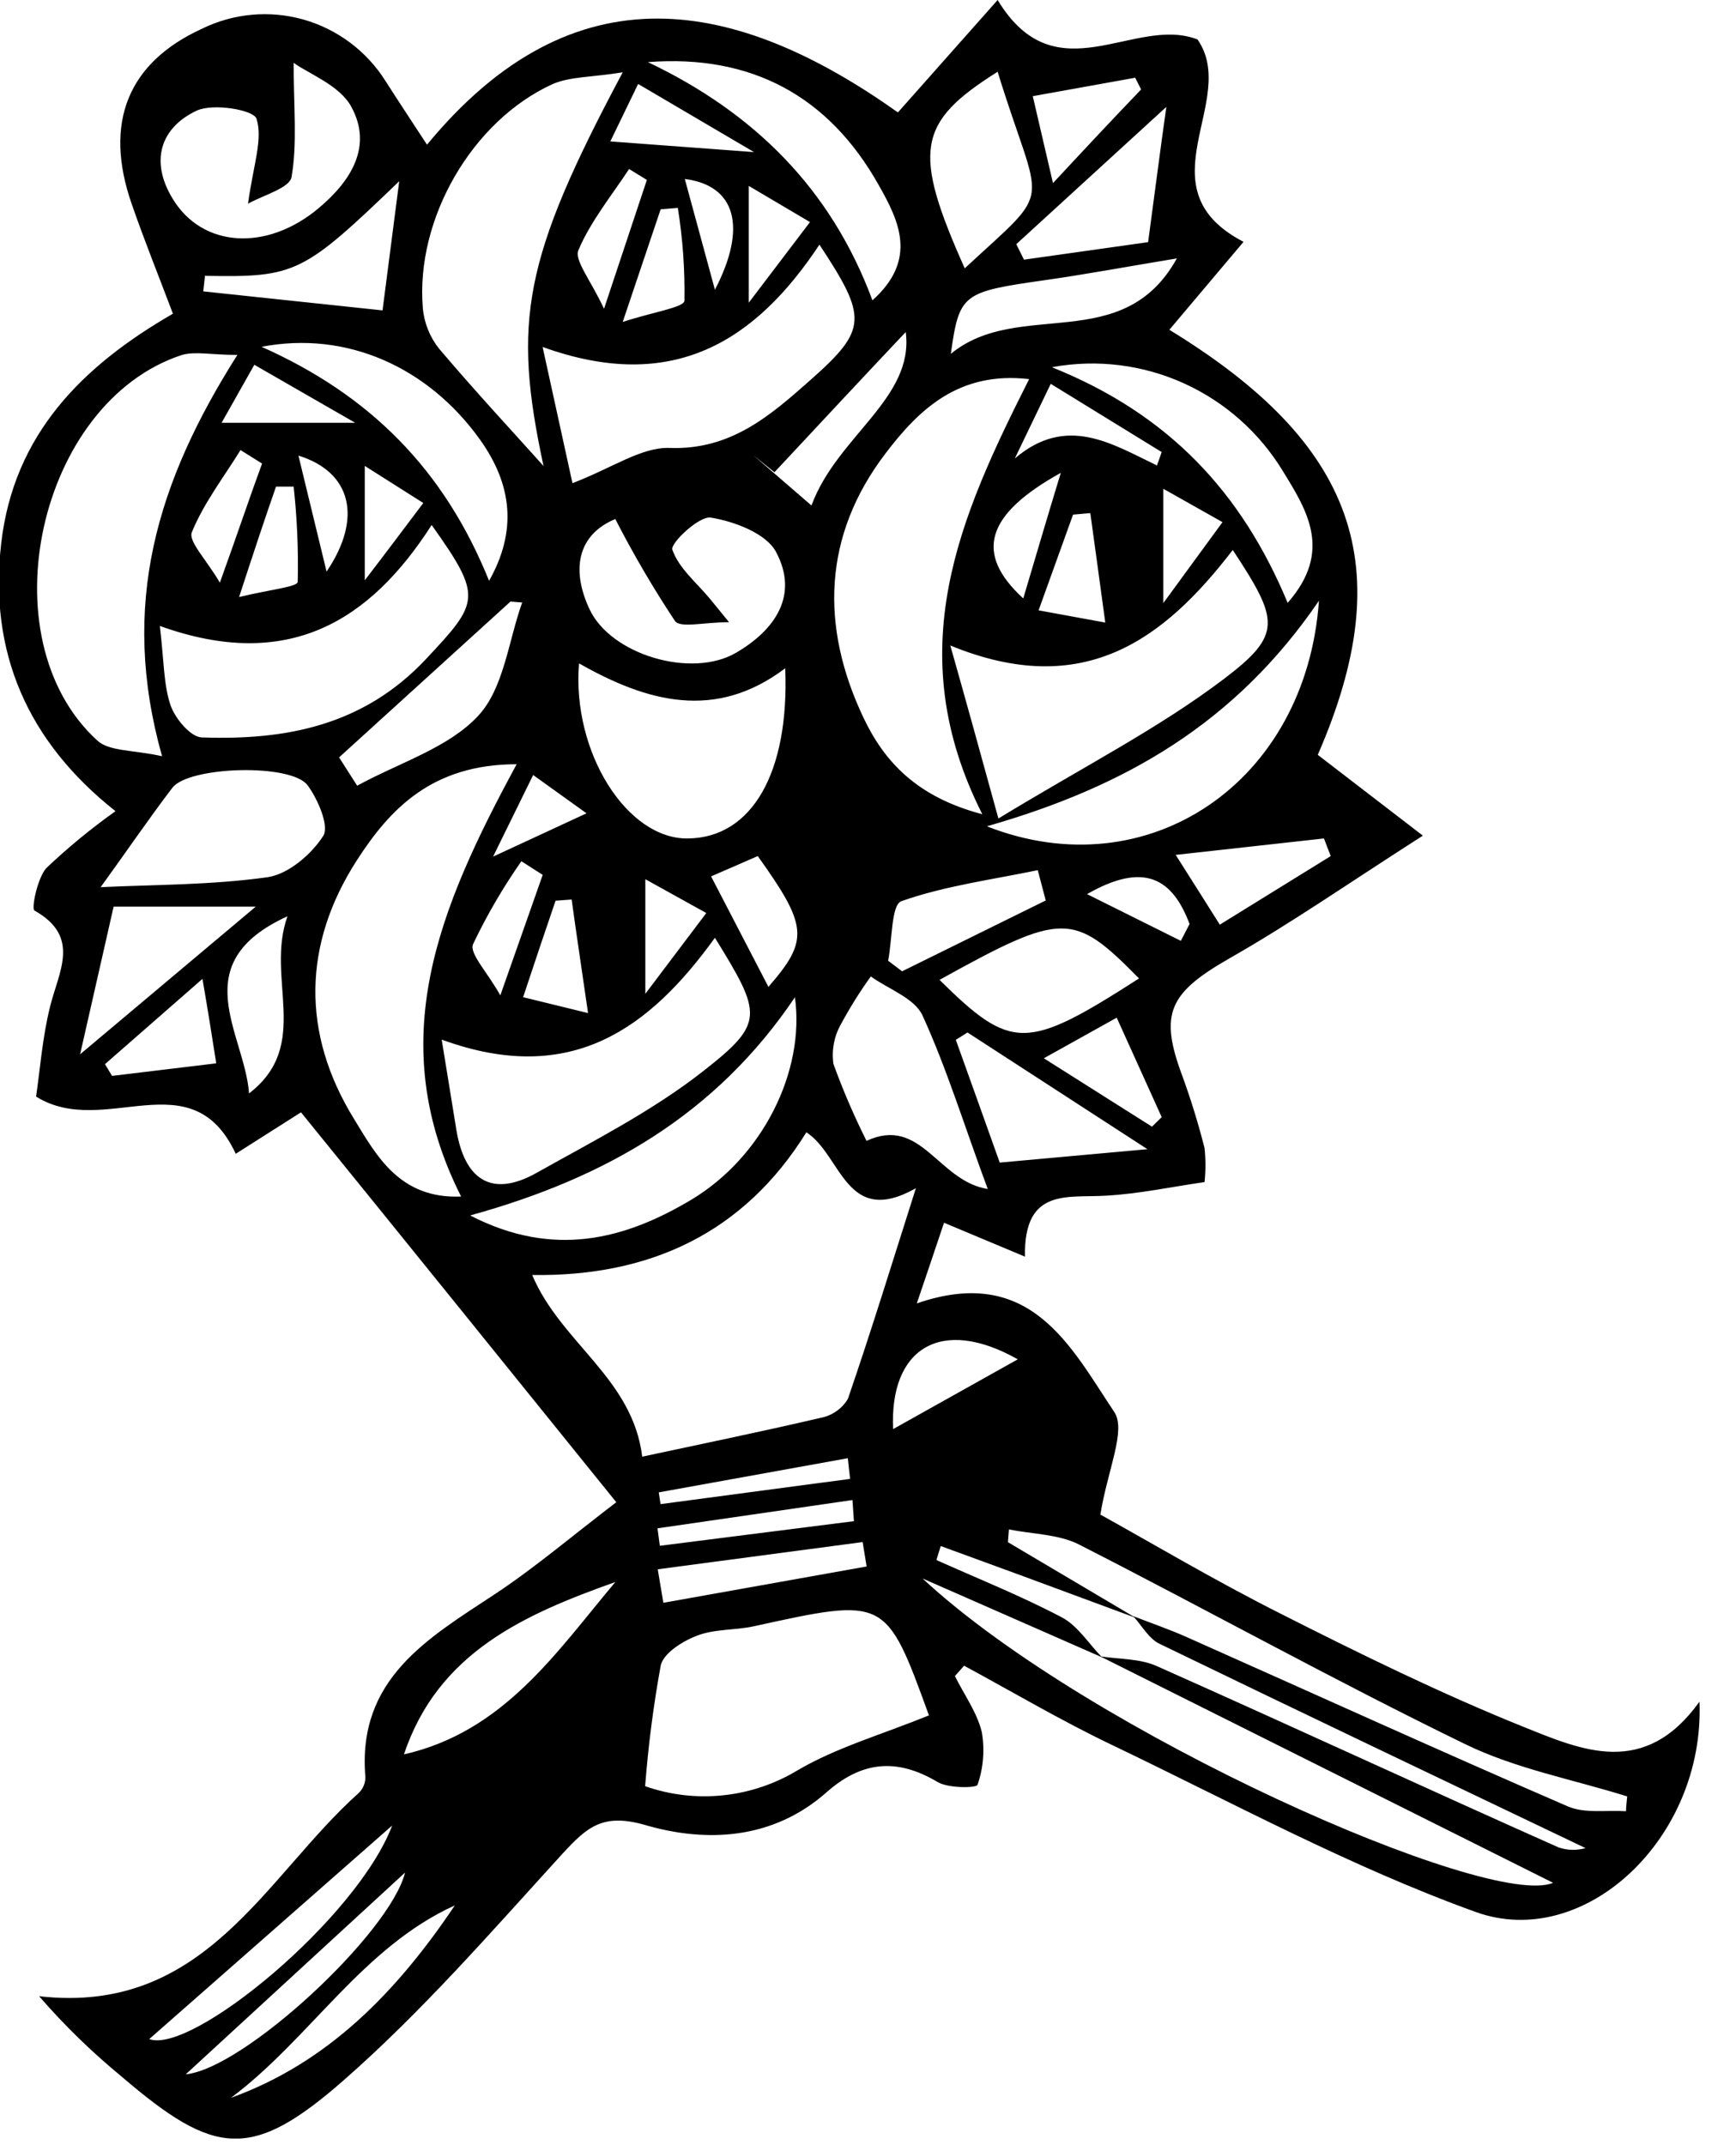 <svg width="34" height="42" viewBox="0 0 34 42" fill="none" xmlns="http://www.w3.org/2000/svg">
<g clip-path="url(#clip0_20_217)">
<path d="M18.702 32.816C18.882 33.179 19.134 33.524 19.228 33.908C19.289 34.255 19.261 34.612 19.145 34.945C19.125 35.009 18.576 35.016 18.363 34.89C17.563 34.414 16.875 34.48 16.179 35.099C15.132 36.019 13.833 36.085 12.619 35.727C11.802 35.497 11.496 35.775 11.018 36.292C9.632 37.812 8.274 39.376 6.735 40.726C4.924 42.315 4.201 42.214 2.39 40.664C1.805 40.184 1.262 39.656 0.766 39.084C4.023 39.456 5.193 36.741 7.03 35.101C7.07 35.061 7.102 35.013 7.124 34.96C7.146 34.907 7.156 34.85 7.156 34.793C6.993 32.868 8.381 32.077 9.701 31.206C10.478 30.691 11.194 30.081 12.07 29.412C9.955 26.793 7.954 24.314 5.895 21.778L4.617 22.59C3.748 20.72 2.044 22.305 0.707 21.47C0.782 20.955 0.83 20.32 0.977 19.723C1.143 19.033 1.596 18.343 0.675 17.828C0.611 17.791 0.732 17.2 0.903 17C1.329 16.596 1.783 16.222 2.262 15.882C0.544 14.523 -0.222 12.78 0.023 10.642C0.268 8.503 1.612 7.165 3.387 6.142C3.106 5.399 2.824 4.7 2.577 3.987C2.028 2.403 2.506 1.228 3.949 0.566C4.569 0.26 5.28 0.195 5.944 0.383C6.609 0.572 7.181 1 7.551 1.587C7.796 1.971 8.047 2.35 8.363 2.833C11.249 -0.667 14.425 -0.041 17.586 2.201L19.539 0C20.682 1.892 22.216 0.29 23.454 0.773C24.282 1.966 22.335 3.684 24.355 4.735L22.902 6.457C26.541 8.68 27.424 11.074 25.809 14.779L27.867 16.361C26.431 17.28 25.294 18.071 24.096 18.754C22.898 19.437 22.699 19.837 23.152 21.054C23.322 21.52 23.469 21.995 23.591 22.477C23.615 22.699 23.615 22.922 23.591 23.144C22.937 23.238 22.308 23.374 21.674 23.409C20.922 23.461 20.049 23.236 20.074 24.604L18.489 23.94C18.336 24.4 18.183 24.848 17.956 25.519C20.19 24.749 20.97 26.37 21.828 27.653C22.056 28.012 21.691 28.785 21.551 29.654C22.527 30.194 23.788 30.944 25.091 31.599C26.648 32.386 28.219 33.158 29.836 33.809C30.98 34.269 32.208 34.818 33.285 33.317C33.39 35.996 31.028 38.201 28.903 37.435C26.454 36.552 24.137 35.294 21.78 34.165C20.792 33.694 19.845 33.133 18.882 32.613L18.702 32.816ZM22.196 31.643C22.546 31.779 22.9 31.9 23.241 32.052C25.727 33.158 28.206 34.285 30.703 35.366C31.034 35.511 31.457 35.437 31.846 35.462C31.846 35.366 31.862 35.269 31.869 35.172C30.808 34.839 29.688 34.632 28.697 34.149C26.148 32.91 23.666 31.532 21.133 30.24C20.73 30.035 20.218 30.038 19.76 29.944L19.74 30.194L22.242 31.675L20.06 30.868L18.425 30.27C18.395 30.362 18.368 30.452 18.34 30.544C19.161 30.912 20 31.247 20.796 31.666C21.107 31.829 21.322 32.181 21.583 32.448L18.068 30.905C21.343 33.945 29.187 37.394 30.417 36.863L21.546 32.429C21.917 32.487 22.319 32.471 22.651 32.618C25.281 33.788 27.895 35 30.524 36.17C30.695 36.229 30.879 36.233 31.053 36.184C28.366 34.899 25.53 33.551 22.704 32.181C22.498 32.08 22.363 31.827 22.196 31.645V31.643ZM15.793 22.169C14.567 24.147 12.719 24.997 10.423 24.963C10.984 26.294 12.39 26.982 12.578 28.52C13.646 28.29 14.864 28.042 16.076 27.759C16.186 27.738 16.29 27.694 16.381 27.63C16.473 27.566 16.55 27.483 16.607 27.387C17.076 26.021 17.499 24.641 17.938 23.264C16.564 24.038 16.49 22.622 15.793 22.169ZM20.156 7.423C18.784 7.264 18.002 8.009 17.339 8.883C16.115 10.492 16.065 12.265 16.909 14.047C17.316 14.907 17.949 15.602 19.239 15.942C17.622 12.744 18.788 10.131 20.156 7.423ZM10.119 14.963C8.461 14.963 7.636 15.841 6.991 16.841C5.932 18.481 5.9 20.226 6.929 21.9C7.373 22.627 7.828 23.477 9.031 23.427C7.492 20.378 8.598 17.77 10.119 14.963ZM4.649 6.949C4.139 6.949 3.826 6.875 3.565 6.949C0.748 7.869 -0.281 12.502 1.903 14.496C2.131 14.714 2.612 14.68 3.174 14.806C2.337 11.838 3.076 9.428 4.649 6.949ZM18.194 33.586C17.35 31.268 17.352 31.273 14.764 31.841C14.396 31.921 13.995 31.891 13.65 32.025C13.373 32.13 12.996 32.365 12.941 32.606C12.798 33.389 12.696 34.179 12.635 34.972C13.128 35.145 13.653 35.205 14.172 35.149C14.691 35.094 15.191 34.923 15.637 34.651C16.394 34.211 17.268 33.961 18.192 33.586H18.194ZM12.196 1.416C11.574 1.515 11.164 1.499 10.824 1.646C9.243 2.366 8.137 4.288 8.281 6.029C8.306 6.32 8.417 6.597 8.598 6.825C9.321 7.678 10.083 8.496 10.645 9.124C10.037 6.291 10.243 5.077 12.196 1.416ZM19.548 16.029C21.235 15.002 22.685 14.266 23.964 13.298C25.121 12.422 25.052 12.148 24.144 10.768C22.8 12.516 21.229 13.712 18.612 12.638C18.939 13.792 19.184 14.68 19.555 16.029H19.548ZM8.651 20.357C8.77 21.093 8.855 21.603 8.937 22.116C9.097 23.091 9.623 23.464 10.515 22.96C11.629 22.335 12.786 21.748 13.785 20.962C14.976 20.028 14.928 19.86 14.002 18.361C12.729 20.123 11.194 21.282 8.658 20.357H8.651ZM11.212 9.46C11.994 9.161 12.562 8.752 13.113 8.77C14.32 8.816 15.1 8.124 15.882 7.432C16.996 6.445 16.986 6.213 16.049 4.79C14.796 6.682 13.177 7.715 10.627 6.793L11.212 9.46ZM3.131 12.258C3.211 12.932 3.202 13.394 3.339 13.806C3.428 14.066 3.732 14.431 3.952 14.438C5.598 14.496 7.119 14.208 8.342 12.905C9.39 11.787 9.458 11.69 8.454 10.279C7.24 12.173 5.632 13.153 3.138 12.258H3.131ZM11.34 12.992C11.199 14.73 12.285 16.441 13.479 16.416C14.72 16.4 15.461 15.14 15.379 13.084C14.009 14.119 12.671 13.742 11.347 12.992H11.34ZM9.211 23.799C10.833 24.634 12.228 24.273 13.54 23.489C14.926 22.659 15.77 20.987 15.569 19.525C14.025 21.817 11.873 23.059 9.223 23.793L9.211 23.799ZM19.335 16.181C22.48 17.412 25.58 15.328 25.832 11.762C24.188 14.169 22.029 15.404 19.342 16.174L19.335 16.181ZM12.042 10.166C11.345 10.458 11.167 11.111 11.542 11.92C11.96 12.824 13.547 13.289 14.416 12.78C15.182 12.334 15.651 11.651 15.198 10.805C15.004 10.442 14.384 10.21 13.922 10.134C13.694 10.095 13.126 10.637 13.168 10.761C13.291 11.123 13.643 11.408 13.904 11.723L14.279 12.182C13.787 12.182 13.325 12.302 13.22 12.159C12.793 11.515 12.402 10.847 12.049 10.159L12.042 10.166ZM4.857 3.992C4.96 3.233 5.152 2.727 5.024 2.325C4.969 2.15 4.173 2.017 3.853 2.166C3.133 2.504 2.939 3.164 3.38 3.888C3.961 4.854 5.228 4.93 6.245 4.072C6.872 3.546 7.306 2.865 6.879 2.088C6.65 1.669 6.058 1.451 5.751 1.23C5.751 2.104 5.825 2.803 5.71 3.465C5.678 3.679 5.155 3.822 4.864 3.985L4.857 3.992ZM1.969 17.37C2.996 17.32 4.128 17.331 5.239 17.175C5.644 17.117 6.097 16.731 6.33 16.367C6.453 16.174 6.227 15.652 6.026 15.377C5.708 14.942 3.696 15.002 3.375 15.425C2.904 16.043 2.458 16.699 1.976 17.363L1.969 17.37ZM19.349 23.289C18.891 22.059 18.551 20.939 18.068 19.883C17.913 19.543 17.403 19.368 17.055 19.118C16.839 19.418 16.643 19.732 16.467 20.058C16.335 20.293 16.285 20.564 16.323 20.831C16.509 21.345 16.726 21.848 16.971 22.337C18.05 21.838 18.37 23.137 19.36 23.282L19.349 23.289ZM20.609 7.193C22.896 8.112 24.32 9.644 25.219 11.803C26.109 10.791 25.594 9.987 25.128 9.228C24.668 8.47 23.992 7.87 23.188 7.506C22.384 7.141 21.489 7.03 20.62 7.186L20.609 7.193ZM12.685 1.214C14.759 2.201 16.273 3.688 17.087 5.88C17.979 5.082 17.606 4.323 17.211 3.626C16.232 1.879 14.711 1.062 12.697 1.216L12.685 1.214ZM9.573 11.382C10.135 10.394 10.03 9.485 9.397 8.602C8.377 7.181 6.78 6.471 5.123 6.79C7.236 7.731 8.701 9.186 9.584 11.385L9.573 11.382ZM7.899 34.352C9.865 33.91 10.888 32.358 12.052 30.974C10.272 31.608 8.576 32.353 7.91 34.354L7.899 34.352ZM18.391 19.175C19.813 20.58 20.101 20.573 22.308 19.157C21.02 17.848 20.817 17.848 18.402 19.184L18.391 19.175ZM18.889 5.259C20.684 3.592 20.392 4.18 19.539 1.405C17.961 2.398 17.862 2.948 18.901 5.268L18.889 5.259ZM5.008 17.752H2.225L1.569 20.642L5.008 17.752ZM6.995 15.383C7.839 14.924 8.784 14.641 9.365 14.015C9.868 13.477 9.957 12.55 10.227 11.796L9.998 11.778L6.641 14.829L6.995 15.383ZM19.904 4.781L20.055 5.084L22.486 4.741C22.608 3.842 22.715 2.998 22.843 2.093L19.904 4.781ZM18.949 20.215L18.72 20.359C19.008 21.166 19.299 21.969 19.58 22.762L22.473 22.5L18.949 20.215ZM4.016 5.392L3.981 5.705L7.492 6.077C7.599 5.24 7.704 4.429 7.819 3.548C5.934 5.36 5.793 5.431 4.027 5.401L4.016 5.392ZM15.168 9.246L14.75 8.91L15.893 9.897C16.394 8.536 17.908 7.802 17.739 6.501C16.948 7.338 16.058 8.292 15.168 9.246ZM23.051 5.059C22.077 5.22 21.265 5.372 20.451 5.487C18.85 5.716 18.788 5.749 18.622 6.928C19.95 5.836 21.992 6.972 23.049 5.059H23.051ZM8.912 37.304C7.096 38.125 6.067 39.923 4.523 41.073C6.435 40.383 7.784 38.98 8.909 37.304H8.912ZM20.481 17.63L20.325 17.037C19.429 17.223 18.509 17.343 17.654 17.644C17.455 17.713 17.476 18.405 17.394 18.81L17.668 19.017L20.481 17.63ZM4.878 21.408C6.113 20.456 5.193 19.164 5.63 17.94C3.606 18.863 4.791 20.231 4.878 21.408ZM7.675 35.747L2.923 39.923C3.753 40.229 6.982 37.573 7.679 35.747H7.675ZM19.934 26.614C18.42 25.761 17.419 26.407 17.492 27.98L19.934 26.614ZM12.882 30.725L12.992 31.381L16.973 30.67C16.948 30.512 16.92 30.353 16.895 30.192L12.882 30.725ZM26.063 16.761C26.017 16.646 25.974 16.531 25.93 16.416L23.026 16.738C23.431 17.375 23.637 17.701 23.89 18.104L26.063 16.761ZM15.05 19.322C15.848 18.403 15.822 18.134 14.841 16.761L13.927 17.159L15.05 19.322ZM3.638 40.613C4.782 40.5 7.636 37.854 7.933 36.663L3.638 40.613ZM3.97 19.161L2.056 20.835L2.195 21.065L4.235 20.819C4.148 20.261 4.075 19.803 3.963 19.152L3.97 19.161ZM22.349 1.752L22.233 1.522L20.227 1.883C20.366 2.479 20.472 2.932 20.623 3.585C21.299 2.858 21.823 2.299 22.349 1.752ZM20.444 20.72L22.562 22.059L22.752 21.872L21.871 19.925L20.444 20.72ZM22.653 9.129C22.688 9.037 22.72 8.943 22.752 8.851L20.579 7.515L19.875 8.977C20.886 8.115 21.768 8.685 22.653 9.11V9.129ZM12.196 6.303C12.797 6.107 13.394 6.02 13.405 5.889C13.415 5.28 13.372 4.671 13.275 4.07L12.939 4.098L12.196 6.303ZM21.647 12.189C21.535 11.359 21.444 10.702 21.354 10.046L21.016 10.076L20.341 11.95L21.647 12.189ZM5.136 9.078L4.711 8.812C4.382 9.343 3.991 9.849 3.757 10.421C3.686 10.601 4.043 10.957 4.306 11.408C4.649 10.46 4.878 9.768 5.132 9.078H5.136ZM20.042 11.713C20.284 10.902 20.499 10.164 20.776 9.258C19.303 10.074 19.081 10.835 20.037 11.713H20.042ZM12.669 3.523L12.321 3.309C11.978 3.831 11.571 4.328 11.329 4.896C11.244 5.093 11.558 5.466 11.83 6.045L12.669 3.523ZM12.498 1.644C12.244 2.166 12.04 2.594 11.953 2.769L14.768 2.978L12.498 1.644ZM10.629 17.129L10.211 16.862C9.851 17.377 9.534 17.92 9.264 18.488C9.191 18.669 9.538 19.023 9.799 19.488L10.629 17.129ZM10.25 19.525L11.517 19.835C11.391 18.961 11.288 18.285 11.196 17.612L10.881 17.635C10.686 18.205 10.496 18.768 10.245 19.525H10.25ZM4.688 11.688C5.251 11.55 5.815 11.493 5.831 11.396C5.846 10.772 5.819 10.147 5.751 9.527H5.406C5.196 10.129 4.999 10.72 4.683 11.688H4.688ZM4.34 8.278H6.957L4.981 7.142L4.34 8.278ZM16.724 29.783L16.696 29.369L12.877 29.923C12.893 30.038 12.907 30.153 12.923 30.265L16.724 29.783ZM14.665 3.64V5.926L15.864 4.348L14.665 3.64ZM23.127 18.421L23.298 18.09C22.969 17.221 22.429 16.853 21.29 17.506L23.127 18.421ZM22.784 9.57V11.808L23.943 10.223L22.784 9.57ZM13.833 17.876L12.639 17.214V19.458L13.833 17.876ZM16.65 28.955C16.634 28.819 16.618 28.683 16.605 28.55L12.902 29.219L12.937 29.449L16.65 28.955ZM8.287 9.846L7.144 9.122V11.362C7.563 10.817 7.874 10.4 8.287 9.853V9.846ZM10.442 15.174L9.657 16.772L11.487 15.924L10.442 15.174ZM14.002 5.673C14.645 4.436 14.4 3.629 13.412 3.504L14.002 5.673ZM6.396 11.191C7.103 10.148 6.888 9.244 5.845 8.92L6.396 11.191Z" fill="black"/>
</g>
<defs>
<clipPath id="clip0_20_217">
<rect width="33.326" height="41.871" fill="white"/>
</clipPath>
</defs>
</svg>
